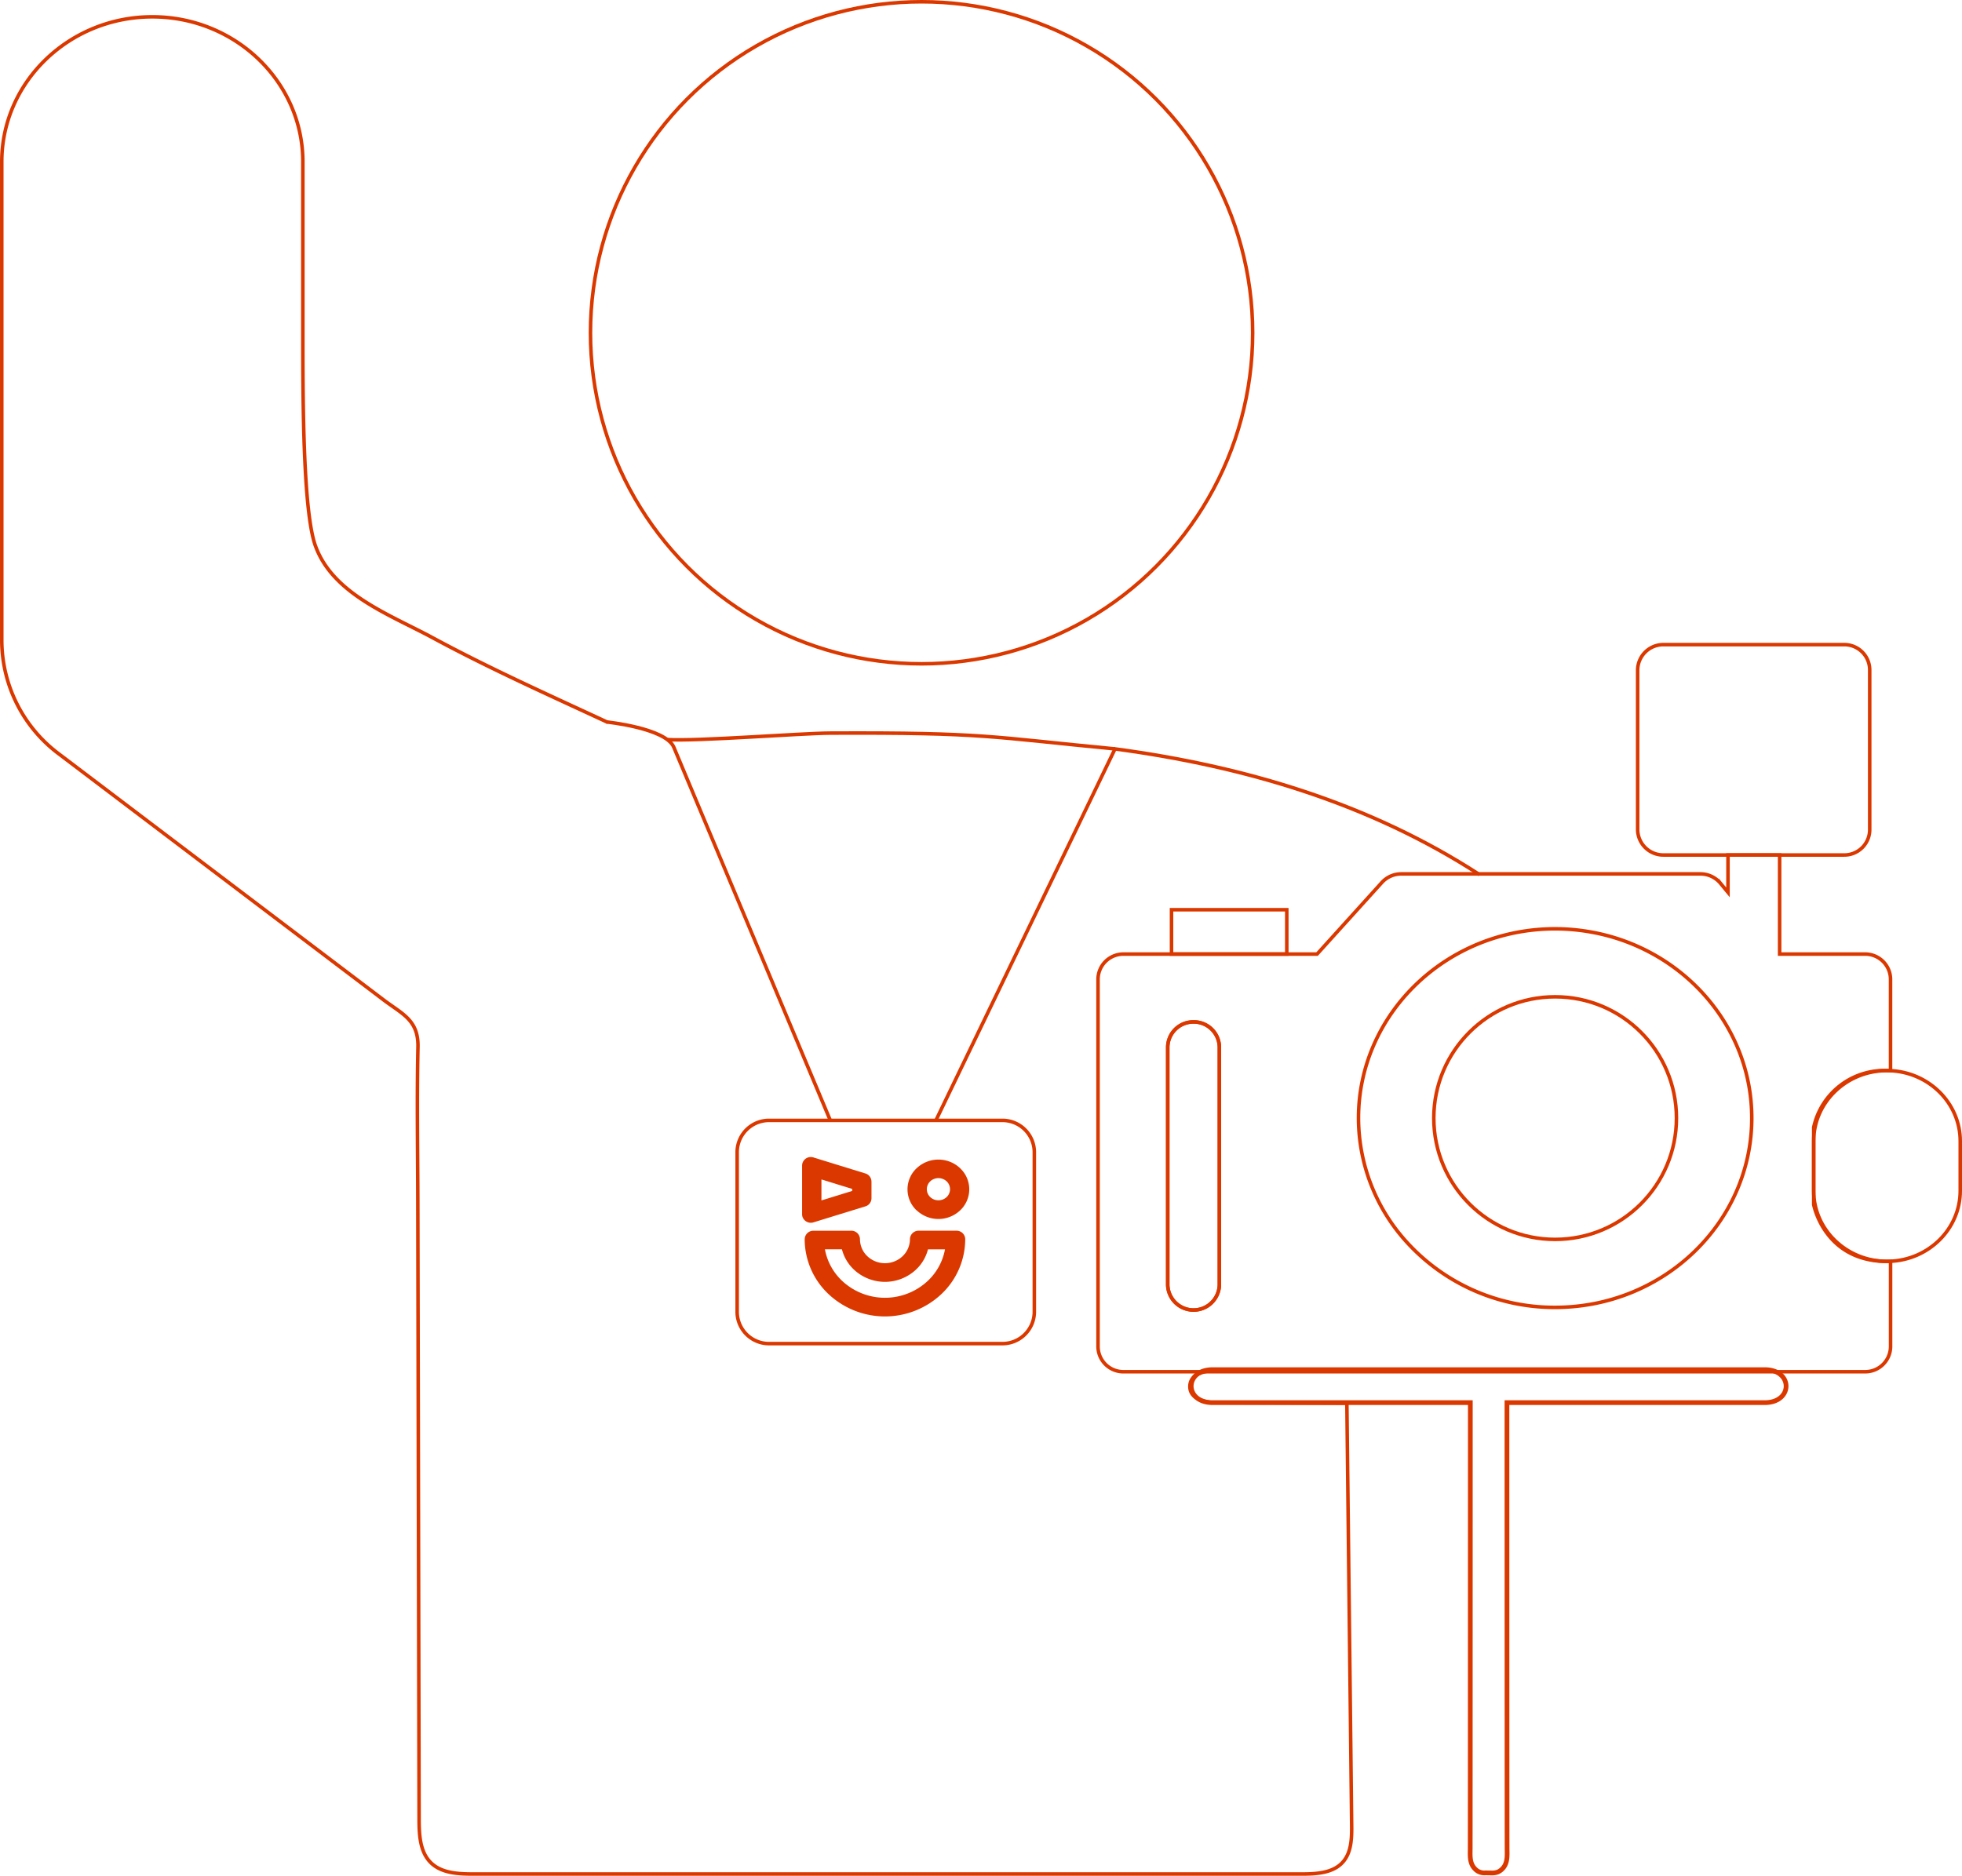 <svg xmlns="http://www.w3.org/2000/svg" width="416.369" height="398.162" viewBox="0 0 416.369 398.162"><defs><style>.a,.c{fill:none;stroke:#db3800;stroke-miterlimit:10;}.a{stroke-width:0.75px;}.b{fill:#db3800;stroke:rgba(0,0,0,0);}</style></defs><g transform="translate(-10831.497 -3543.038)"><path class="a" d="M11025.682,3812.215a9.27,9.27,0,0,1-12.763,0,8.582,8.582,0,0,1-2.453-4.36h-4.35a12.623,12.623,0,0,0,3.771,7.28,13.68,13.68,0,0,0,18.827,0,12.613,12.613,0,0,0,3.77-7.272h-4.351A8.575,8.575,0,0,1,11025.682,3812.215Z"/><path class="a" d="M11028.642,3797.407l0,0a2.931,2.931,0,0,0,4.01,0l.007-.007a2.674,2.674,0,0,0,0-3.86l-.007-.007a2.935,2.935,0,0,0-3.937-.069c-.023.025-.048.051-.073.076a2.659,2.659,0,0,0,0,3.86Z"/><path class="a" d="M11012.719,3796.109v-.978l-1.3-.4-5.974-1.842v5.465l5.974-1.842Z"/><path class="b" d="M11034.474,3804.278h-8.01a1.828,1.828,0,0,0-1.861,1.792,5,5,0,0,1-1.553,3.611,5.449,5.449,0,0,1-7.5,0,5,5,0,0,1-1.553-3.611,1.828,1.828,0,0,0-1.861-1.792c-.055,0-.109,0-.164.007h-7.846a1.82,1.82,0,0,0-1.854,1.785h-.008a16.052,16.052,0,0,0,4.99,11.6,17.5,17.5,0,0,0,24.09,0,16.055,16.055,0,0,0,4.989-11.6A1.828,1.828,0,0,0,11034.474,3804.278Zm-5.76,10.857a13.68,13.68,0,0,1-18.827,0,12.623,12.623,0,0,1-3.771-7.28h4.35a8.582,8.582,0,0,0,2.453,4.36,9.27,9.27,0,0,0,12.763,0,8.575,8.575,0,0,0,2.451-4.352h4.351A12.613,12.613,0,0,1,11028.714,3815.135Z"/><path class="b" d="M11026.014,3799.938l0,0a6.716,6.716,0,0,0,9.258.008l0,0,0,0,0,0a6.134,6.134,0,0,0,0-8.911l0-.005,0,0,0,0a6.718,6.718,0,0,0-9.146-.106c-.041.033-.082.069-.121.106a6.152,6.152,0,0,0,0,8.93Zm2.633-6.4c.025-.025.05-.051.073-.076a2.935,2.935,0,0,1,3.937.069l.007.007a2.674,2.674,0,0,1,0,3.86l-.007.007a2.931,2.931,0,0,1-4.01,0l0,0,0,0a2.659,2.659,0,0,1,0-3.86Z"/><path class="b" d="M11004.15,3802.5l8.4-2.591,2.45-.756a1.809,1.809,0,0,0,1.439-1.746v-3.582h-.006a1.8,1.8,0,0,0-1.288-1.7l-2.6-.8-8.261-2.548a1.907,1.907,0,0,0-.708-.135,1.828,1.828,0,0,0-1.861,1.793V3800.8h0a1.721,1.721,0,0,0,.09.546A1.87,1.87,0,0,0,11004.15,3802.5Zm1.294-6.884v-2.732l5.974,1.842,1.3.4v.978l-1.3.4-5.974,1.842Z"/><circle class="a" cx="70.265" cy="70.265" r="70.265" transform="translate(10956.804 3543.413)"/><rect class="a" width="24.461" height="9.414" transform="translate(11080.113 3736.146)"/><path class="a" d="M11231.939,3770.291c.255,0,.507-.007.76,0v-19.458a5.377,5.377,0,0,0-5.477-5.273h-18.058v-21.032h-10.96v7.934l-1.587-1.921a5.526,5.526,0,0,0-4.285-2H11128.9a5.552,5.552,0,0,0-4.128,1.8L11111,3745.56h-41a5.378,5.378,0,0,0-5.483,5.273v78.1a5.383,5.383,0,0,0,5.483,5.28h157.23a5.382,5.382,0,0,0,5.477-5.28v-18.145c-.253.007-.5,0-.76,0-13.322,0-15.554-12.059-15.554-12.059v-16.387A15.315,15.315,0,0,1,11231.939,3770.291Zm-141.671,45.552a5.484,5.484,0,0,1-10.96,0v-50.606a5.484,5.484,0,0,1,10.96,0Z"/><path class="a" d="M11084.793,3759.957a5.384,5.384,0,0,0-5.484,5.28v50.606a5.484,5.484,0,0,0,10.96,0v-50.606A5.377,5.377,0,0,0,11084.793,3759.957Z"/><path class="a" d="M11222.845,3679.872h-38.3a5.455,5.455,0,0,0-5.512,5.308v34.039a5.455,5.455,0,0,0,5.512,5.309h38.3a5.388,5.388,0,0,0,5.435-5.309V3685.18A5.387,5.387,0,0,0,11222.845,3679.872Z"/><path class="a" d="M11232.428,3770.3c-.163,0-.325-.012-.488-.012-8.576,0-15.554,6.715-15.554,14.972v10.549c0,8.258,6.978,14.977,15.554,14.977.163,0,.325-.008.488-.012,8.346-.251,15.063-6.865,15.063-14.965v-10.549C11247.491,3777.164,11240.773,3770.554,11232.428,3770.3Z"/><path class="a" d="M11169.122,3740.875a43.345,43.345,0,0,0-7.6-.68c-23.011,0-41.729,18.025-41.729,40.176a39.185,39.185,0,0,0,10.557,26.676,42.338,42.338,0,0,0,31.173,13.508c23.012,0,41.73-18.025,41.73-40.184C11203.25,3760.72,11188.514,3744.327,11169.122,3740.875Z"/><circle class="a" cx="25.748" cy="25.748" r="25.748" transform="translate(11135.772 3754.627)"/><path class="c" d="M11206,3833.772h-117.173c-6.05,0-6.05,7,0,7h54.7c0,1.222-.011,92.795-.027,94.653-.014,1.448-.147,3.04.906,4.2l.081.087a2.68,2.68,0,0,0,2.014.885c.49-.018.98.011,1.47.007a3.4,3.4,0,0,0,1.4-.206,3.09,3.09,0,0,0,.967-.686l.081-.087c1.052-1.158.92-2.75.906-4.2-.019-1.858-.027-93.431-.027-94.653h54.7C11212.05,3840.772,11212.05,3833.772,11206,3833.772Z"/><path class="a" d="M11091.247,3833.749c-.5,0-1.009.01-1.52.035l27.075-.019Z"/><path class="a" d="M11007.733,3780.943q-16.619-39.645-33.239-79.289c-1.706-4.069-14.256-5.363-14.256-5.363"/><path class="a" d="M11145.465,3728.684c-23.289-15.107-49.772-22.979-77.343-26.679l-38.04,78.918"/><path class="a" d="M10960.465,3696.365c-12.443-5.783-24.992-11.387-37.072-17.913-9.154-4.946-21.3-9.3-24.973-19.593-2.554-7.152-2.652-30.044-2.652-43.5v-37.984c0-16.966-14.333-30.767-31.951-30.767s-31.944,13.8-31.944,30.767v101.568a30.187,30.187,0,0,0,12.187,24.179l58.726,44.5q5.027,3.809,10.056,7.621c4.011,3.048,7.478,4.288,7.352,10.045-.239,10.833-.054,21.7-.031,32.556.014,6.788.182,87.581.272,131.371.008,3.268.162,6.909,2.487,9.206,2.295,2.268,5.881,2.408,9.108,2.408h175.626c3.159,0,6.726-.173,8.821-2.536,1.829-2.061,1.9-5.094,1.864-7.849l-1.016-89.57-27.8-.094c-1.767-.006-5.517-.529-5.517-3.417,0-2.659,2.949-3.355,5.948-3.5"/><path class="a" d="M11044.105,3780.862h-49.28a6.77,6.77,0,0,0-6.894,6.638v34.113a6.766,6.766,0,0,0,6.894,6.632h49.28a6.765,6.765,0,0,0,6.893-6.632V3787.5A6.77,6.77,0,0,0,11044.105,3780.862Z"/><path class="a" d="M10973.095,3700.025c6.2.406,28.386-1.346,34.639-1.374,32.762-.145,34.129.849,60.389,3.354"/></g></svg>